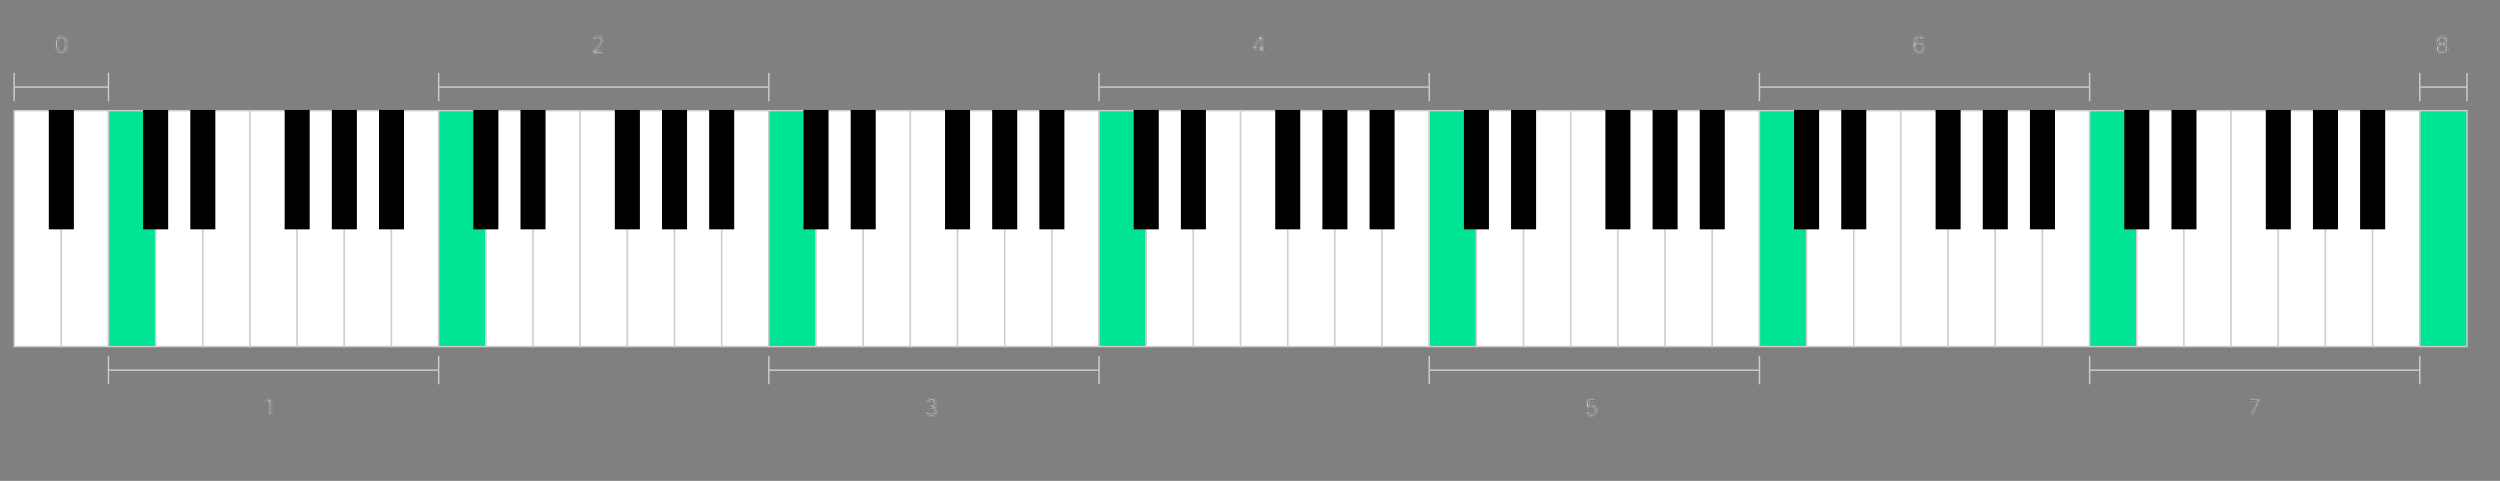 <svg width="1700" height="327" viewBox="0 0 1700 327" fill="none" xmlns="http://www.w3.org/2000/svg">
<rect x="0" y="0" width="1700" height="327" fill="#808080" stroke="none"/>
<path d="M41.698 75.251H9.623V235.666H41.698V75.251Z" fill="white" stroke="#CDCDCD" stroke-width="0.981"/>
<path d="M73.773 75.251H41.698V235.666H73.773V75.251Z" fill="white" stroke="#CDCDCD" stroke-width="0.981"/>
<path d="M49.717 75.251H33.679V155.459H49.717V75.251Z" fill="black" stroke="black" stroke-width="0.981"/>
<path d="M105.849 75.251H73.774V235.666H105.849V75.251Z" fill="#00E494" stroke="#CDCDCD" stroke-width="0.981"/>
<path d="M137.925 75.251H105.849V235.666H137.925V75.251Z" fill="white" stroke="#CDCDCD" stroke-width="0.981"/>
<path d="M170 75.251H137.925V235.666H170V75.251Z" fill="white" stroke="#CDCDCD" stroke-width="0.981"/>
<path d="M202.075 75.251H170V235.666H202.075V75.251Z" fill="white" stroke="#CDCDCD" stroke-width="0.981"/>
<path d="M234.151 75.251H202.075V235.666H234.151V75.251Z" fill="white" stroke="#CDCDCD" stroke-width="0.981"/>
<path d="M266.226 75.251H234.151V235.666H266.226V75.251Z" fill="white" stroke="#CDCDCD" stroke-width="0.981"/>
<path d="M298.302 75.251H266.226V235.666H298.302V75.251Z" fill="white" stroke="#CDCDCD" stroke-width="0.981"/>
<path d="M113.868 75.251H97.83V155.459H113.868V75.251Z" fill="black" stroke="black" stroke-width="0.981"/>
<path d="M145.943 75.251H129.906V155.459H145.943V75.251Z" fill="black" stroke="black" stroke-width="0.981"/>
<path d="M210.094 75.251H194.057V155.459H210.094V75.251Z" fill="black" stroke="black" stroke-width="0.981"/>
<path d="M242.17 75.251H226.132V155.459H242.17V75.251Z" fill="black" stroke="black" stroke-width="0.981"/>
<path d="M274.245 75.251H258.208V155.459H274.245V75.251Z" fill="black" stroke="black" stroke-width="0.981"/>
<path d="M73.774 251.708H298.302" stroke="#CDCDCD" stroke-width="0.981"/>
<path d="M73.774 261.332V242.083" stroke="#CDCDCD" stroke-width="0.981"/>
<path d="M298.302 261.332V242.083" stroke="#CDCDCD" stroke-width="0.981"/>
<mask id="path-19-inside-1_35_2" fill="white">
<path d="M184.478 271.113V282.749H183.069V272.59H183.001L180.16 274.476V273.045L183.069 271.113H184.478Z"/>
</mask>
<path d="M184.478 271.113V282.749H183.069V272.59H183.001L180.16 274.476V273.045L183.069 271.113H184.478Z" fill="black"/>
<path d="M184.478 271.113H185.459V270.132H184.478V271.113ZM184.478 282.749V283.73H185.459V282.749H184.478ZM183.069 282.749H182.088V283.73H183.069V282.749ZM183.069 272.59H184.05V271.609H183.069V272.59ZM183.001 272.59V271.609H182.705L182.458 271.773L183.001 272.59ZM180.16 274.476H179.179V276.306L180.703 275.294L180.16 274.476ZM180.16 273.045L179.617 272.227L179.179 272.518V273.045H180.16ZM183.069 271.113V270.132H182.773L182.526 270.295L183.069 271.113ZM183.497 271.113V282.749H185.459V271.113H183.497ZM184.478 281.768H183.069V283.73H184.478V281.768ZM184.05 282.749V272.59H182.088V282.749H184.05ZM183.069 271.609H183.001V273.571H183.069V271.609ZM182.458 271.773L179.617 273.659L180.703 275.294L183.544 273.407L182.458 271.773ZM181.141 274.476V273.045H179.179V274.476H181.141ZM180.703 273.862L183.612 271.93L182.526 270.295L179.617 272.227L180.703 273.862ZM183.069 272.094H184.478V270.132H183.069V272.094Z" fill="#CDCDCD" mask="url(#path-19-inside-1_35_2)"/>
<path d="M330.377 75.251H298.302V235.666H330.377V75.251Z" fill="#00E494" stroke="#CDCDCD" stroke-width="0.981"/>
<path d="M362.453 75.251H330.377V235.666H362.453V75.251Z" fill="white" stroke="#CDCDCD" stroke-width="0.981"/>
<path d="M394.528 75.251H362.453V235.666H394.528V75.251Z" fill="white" stroke="#CDCDCD" stroke-width="0.981"/>
<path d="M426.604 75.251H394.528V235.666H426.604V75.251Z" fill="white" stroke="#CDCDCD" stroke-width="0.981"/>
<path d="M458.679 75.251H426.604V235.666H458.679V75.251Z" fill="white" stroke="#CDCDCD" stroke-width="0.981"/>
<path d="M490.755 75.251H458.679V235.666H490.755V75.251Z" fill="white" stroke="#CDCDCD" stroke-width="0.981"/>
<path d="M522.83 75.251H490.755V235.666H522.83V75.251Z" fill="white" stroke="#CDCDCD" stroke-width="0.981"/>
<path d="M338.396 75.251H322.358V155.459H338.396V75.251Z" fill="black" stroke="black" stroke-width="0.981"/>
<path d="M370.472 75.251H354.434V155.459H370.472V75.251Z" fill="black" stroke="black" stroke-width="0.981"/>
<path d="M434.623 75.251H418.585V155.459H434.623V75.251Z" fill="black" stroke="black" stroke-width="0.981"/>
<path d="M466.698 75.251H450.66V155.459H466.698V75.251Z" fill="black" stroke="black" stroke-width="0.981"/>
<path d="M498.774 75.251H482.736V155.459H498.774V75.251Z" fill="black" stroke="black" stroke-width="0.981"/>
<path d="M298.302 59.209H522.83" stroke="#CDCDCD" stroke-width="0.981"/>
<path d="M298.302 68.834V49.584" stroke="#CDCDCD" stroke-width="0.981"/>
<path d="M522.83 68.834V49.584" stroke="#CDCDCD" stroke-width="0.981"/>
<mask id="path-36-inside-2_35_2" fill="white">
<path d="M402.924 36.054V35.032L406.765 30.827C407.216 30.335 407.587 29.907 407.879 29.543C408.17 29.176 408.386 28.831 408.526 28.509C408.67 28.183 408.742 27.842 408.742 27.486C408.742 27.077 408.644 26.723 408.447 26.424C408.254 26.125 407.988 25.893 407.651 25.731C407.314 25.568 406.935 25.486 406.515 25.486C406.068 25.486 405.678 25.579 405.344 25.765C405.015 25.947 404.759 26.202 404.577 26.532C404.399 26.861 404.31 27.248 404.31 27.691H402.969C402.969 27.009 403.127 26.41 403.441 25.895C403.755 25.38 404.183 24.979 404.725 24.691C405.271 24.403 405.882 24.259 406.56 24.259C407.242 24.259 407.846 24.403 408.373 24.691C408.899 24.979 409.312 25.367 409.612 25.856C409.911 26.344 410.06 26.888 410.06 27.486C410.06 27.914 409.983 28.333 409.827 28.742C409.676 29.147 409.411 29.6 409.032 30.1C408.657 30.596 408.136 31.202 407.469 31.918L404.856 34.714V34.804H410.265V36.054H402.924Z"/>
</mask>
<path d="M402.924 36.054V35.032L406.765 30.827C407.216 30.335 407.587 29.907 407.879 29.543C408.17 29.176 408.386 28.831 408.526 28.509C408.67 28.183 408.742 27.842 408.742 27.486C408.742 27.077 408.644 26.723 408.447 26.424C408.254 26.125 407.988 25.893 407.651 25.731C407.314 25.568 406.935 25.486 406.515 25.486C406.068 25.486 405.678 25.579 405.344 25.765C405.015 25.947 404.759 26.202 404.577 26.532C404.399 26.861 404.31 27.248 404.31 27.691H402.969C402.969 27.009 403.127 26.41 403.441 25.895C403.755 25.38 404.183 24.979 404.725 24.691C405.271 24.403 405.882 24.259 406.56 24.259C407.242 24.259 407.846 24.403 408.373 24.691C408.899 24.979 409.312 25.367 409.612 25.856C409.911 26.344 410.06 26.888 410.06 27.486C410.06 27.914 409.983 28.333 409.827 28.742C409.676 29.147 409.411 29.6 409.032 30.1C408.657 30.596 408.136 31.202 407.469 31.918L404.856 34.714V34.804H410.265V36.054H402.924Z" fill="black"/>
<path d="M402.924 36.054H401.943V37.036H402.924V36.054ZM402.924 35.032L402.2 34.37L401.943 34.651V35.032H402.924ZM406.765 30.827L406.041 30.165L406.041 30.165L406.765 30.827ZM407.879 29.543L408.644 30.157L408.647 30.153L407.879 29.543ZM408.526 28.509L407.629 28.112L407.627 28.117L408.526 28.509ZM408.447 26.424L407.622 26.956L407.627 26.963L408.447 26.424ZM407.651 25.731L408.078 24.847L407.651 25.731ZM405.344 25.765L405.818 26.624L405.822 26.622L405.344 25.765ZM404.577 26.532L403.718 26.058L403.714 26.065L404.577 26.532ZM404.31 27.691V28.672H405.292V27.691H404.31ZM402.969 27.691H401.988V28.672H402.969V27.691ZM403.441 25.895L404.279 26.407L404.279 26.407L403.441 25.895ZM404.725 24.691L404.267 23.823L404.265 23.824L404.725 24.691ZM408.373 24.691L408.844 23.83V23.83L408.373 24.691ZM409.612 25.856L408.775 26.368L409.612 25.856ZM409.827 28.742L408.91 28.394L408.908 28.398L409.827 28.742ZM409.032 30.1L408.25 29.507L408.249 29.508L409.032 30.1ZM407.469 31.918L408.186 32.588L408.188 32.587L407.469 31.918ZM404.856 34.714L404.139 34.044L403.875 34.326V34.714H404.856ZM404.856 34.804H403.875V35.786H404.856V34.804ZM410.265 34.804H411.246V33.823H410.265V34.804ZM410.265 36.054V37.036H411.246V36.054H410.265ZM403.905 36.054V35.032H401.943V36.054H403.905ZM403.648 35.693L407.489 31.489L406.041 30.165L402.2 34.37L403.648 35.693ZM407.489 31.49C407.948 30.988 408.335 30.543 408.644 30.157L407.113 28.929C406.839 29.271 406.483 29.682 406.041 30.165L407.489 31.49ZM408.647 30.153C408.975 29.74 409.243 29.322 409.426 28.901L407.627 28.117C407.53 28.34 407.365 28.612 407.11 28.933L408.647 30.153ZM409.424 28.905C409.623 28.455 409.723 27.979 409.723 27.486H407.761C407.761 27.706 407.718 27.912 407.629 28.113L409.424 28.905ZM409.723 27.486C409.723 26.913 409.583 26.366 409.266 25.884L407.627 26.963C407.704 27.08 407.761 27.241 407.761 27.486H409.723ZM409.271 25.892C408.975 25.433 408.569 25.084 408.078 24.847L407.224 26.614C407.408 26.703 407.532 26.816 407.622 26.956L409.271 25.892ZM408.078 24.847C407.592 24.613 407.065 24.505 406.515 24.505V26.467C406.806 26.467 407.036 26.523 407.224 26.614L408.078 24.847ZM406.515 24.505C405.93 24.505 405.37 24.628 404.867 24.907L405.822 26.622C405.986 26.53 406.206 26.467 406.515 26.467V24.505ZM404.871 24.906C404.379 25.177 403.99 25.566 403.718 26.058L405.436 27.006C405.529 26.838 405.651 26.716 405.818 26.624L404.871 24.906ZM403.714 26.065C403.446 26.562 403.329 27.115 403.329 27.691H405.292C405.292 27.381 405.353 27.16 405.441 26.998L403.714 26.065ZM404.31 26.71H402.969V28.672H404.31V26.71ZM403.951 27.691C403.951 27.165 404.07 26.748 404.279 26.407L402.604 25.384C402.183 26.073 401.988 26.853 401.988 27.691H403.951ZM404.279 26.407C404.5 26.044 404.797 25.764 405.186 25.557L404.265 23.824C403.57 24.193 403.011 24.716 402.604 25.384L404.279 26.407ZM405.183 25.558C405.574 25.352 406.026 25.24 406.56 25.24V23.278C405.739 23.278 404.967 23.453 404.267 23.823L405.183 25.558ZM406.56 25.24C407.1 25.24 407.539 25.353 407.902 25.552L408.844 23.83C408.154 23.453 407.384 23.278 406.56 23.278V25.24ZM407.902 25.552C408.286 25.761 408.569 26.032 408.775 26.368L410.448 25.343C410.055 24.701 409.513 24.196 408.844 23.83L407.902 25.552ZM408.775 26.368C408.975 26.695 409.079 27.06 409.079 27.486H411.042C411.042 26.715 410.846 25.993 410.448 25.343L408.775 26.368ZM409.079 27.486C409.079 27.793 409.024 28.093 408.91 28.394L410.745 29.09C410.941 28.572 411.042 28.036 411.042 27.486H409.079ZM408.908 28.398C408.802 28.684 408.595 29.052 408.25 29.507L409.814 30.692C410.227 30.147 410.55 29.61 410.746 29.085L408.908 28.398ZM408.249 29.508C407.903 29.967 407.407 30.546 406.751 31.249L408.188 32.587C408.866 31.858 409.411 31.225 409.815 30.691L408.249 29.508ZM406.753 31.248L404.139 34.044L405.573 35.384L408.186 32.588L406.753 31.248ZM403.875 34.714V34.804H405.837V34.714H403.875ZM404.856 35.786H410.265V33.823H404.856V35.786ZM409.284 34.804V36.054H411.246V34.804H409.284ZM410.265 35.073H402.924V37.036H410.265V35.073Z" fill="#CDCDCD" mask="url(#path-36-inside-2_35_2)"/>
<path d="M554.906 75.251H522.83V235.666H554.906V75.251Z" fill="#00E494" stroke="#CDCDCD" stroke-width="0.981"/>
<path d="M586.981 75.251H554.906V235.666H586.981V75.251Z" fill="white" stroke="#CDCDCD" stroke-width="0.981"/>
<path d="M619.056 75.251H586.981V235.666H619.056V75.251Z" fill="white" stroke="#CDCDCD" stroke-width="0.981"/>
<path d="M651.132 75.251H619.057V235.666H651.132V75.251Z" fill="white" stroke="#CDCDCD" stroke-width="0.981"/>
<path d="M683.208 75.251H651.132V235.666H683.208V75.251Z" fill="white" stroke="#CDCDCD" stroke-width="0.981"/>
<path d="M715.283 75.251H683.208V235.666H715.283V75.251Z" fill="white" stroke="#CDCDCD" stroke-width="0.981"/>
<path d="M747.358 75.251H715.283V235.666H747.358V75.251Z" fill="white" stroke="#CDCDCD" stroke-width="0.981"/>
<path d="M562.924 75.251H546.887V155.459H562.924V75.251Z" fill="black" stroke="black" stroke-width="0.981"/>
<path d="M595 75.251H578.962V155.459H595V75.251Z" fill="black" stroke="black" stroke-width="0.981"/>
<path d="M659.151 75.251H643.113V155.459H659.151V75.251Z" fill="black" stroke="black" stroke-width="0.981"/>
<path d="M691.226 75.251H675.189V155.459H691.226V75.251Z" fill="black" stroke="black" stroke-width="0.981"/>
<path d="M723.302 75.251H707.264V155.459H723.302V75.251Z" fill="black" stroke="black" stroke-width="0.981"/>
<path d="M522.83 251.708H747.358" stroke="#CDCDCD" stroke-width="0.981"/>
<path d="M522.83 261.332V242.083" stroke="#CDCDCD" stroke-width="0.981"/>
<path d="M747.358 261.332V242.083" stroke="#CDCDCD" stroke-width="0.981"/>
<mask id="path-53-inside-3_35_2" fill="white">
<path d="M633.376 282.908C632.626 282.908 631.957 282.779 631.37 282.522C630.787 282.264 630.323 281.906 629.978 281.448C629.637 280.986 629.452 280.45 629.421 279.84H630.853C630.883 280.215 631.012 280.539 631.24 280.812C631.467 281.081 631.764 281.289 632.132 281.437C632.499 281.584 632.906 281.658 633.353 281.658C633.853 281.658 634.296 281.571 634.683 281.397C635.069 281.223 635.372 280.98 635.592 280.67C635.811 280.359 635.921 279.999 635.921 279.59C635.921 279.162 635.815 278.785 635.603 278.459C635.391 278.13 635.08 277.872 634.671 277.687C634.262 277.501 633.762 277.408 633.171 277.408H632.24V276.158H633.171C633.633 276.158 634.039 276.075 634.387 275.908C634.74 275.742 635.014 275.507 635.211 275.204C635.412 274.901 635.512 274.545 635.512 274.136C635.512 273.742 635.425 273.399 635.251 273.107C635.077 272.815 634.83 272.588 634.512 272.425C634.198 272.262 633.827 272.181 633.399 272.181C632.997 272.181 632.618 272.255 632.262 272.403C631.91 272.546 631.622 272.757 631.399 273.033C631.175 273.306 631.054 273.636 631.035 274.022H629.671C629.694 273.412 629.878 272.878 630.222 272.42C630.567 271.957 631.018 271.598 631.575 271.34C632.135 271.082 632.751 270.954 633.421 270.954C634.141 270.954 634.758 271.1 635.274 271.391C635.789 271.679 636.185 272.06 636.461 272.533C636.738 273.007 636.876 273.518 636.876 274.067C636.876 274.723 636.704 275.281 636.359 275.743C636.018 276.206 635.554 276.526 634.967 276.704V276.795C635.702 276.916 636.275 277.228 636.688 277.732C637.101 278.232 637.308 278.851 637.308 279.59C637.308 280.223 637.135 280.791 636.791 281.295C636.45 281.795 635.984 282.189 635.393 282.476C634.802 282.764 634.13 282.908 633.376 282.908Z"/>
</mask>
<path d="M633.376 282.908C632.626 282.908 631.957 282.779 631.37 282.522C630.787 282.264 630.323 281.906 629.978 281.448C629.637 280.986 629.452 280.45 629.421 279.84H630.853C630.883 280.215 631.012 280.539 631.24 280.812C631.467 281.081 631.764 281.289 632.132 281.437C632.499 281.584 632.906 281.658 633.353 281.658C633.853 281.658 634.296 281.571 634.683 281.397C635.069 281.223 635.372 280.98 635.592 280.67C635.811 280.359 635.921 279.999 635.921 279.59C635.921 279.162 635.815 278.785 635.603 278.459C635.391 278.13 635.08 277.872 634.671 277.687C634.262 277.501 633.762 277.408 633.171 277.408H632.24V276.158H633.171C633.633 276.158 634.039 276.075 634.387 275.908C634.74 275.742 635.014 275.507 635.211 275.204C635.412 274.901 635.512 274.545 635.512 274.136C635.512 273.742 635.425 273.399 635.251 273.107C635.077 272.815 634.83 272.588 634.512 272.425C634.198 272.262 633.827 272.181 633.399 272.181C632.997 272.181 632.618 272.255 632.262 272.403C631.91 272.546 631.622 272.757 631.399 273.033C631.175 273.306 631.054 273.636 631.035 274.022H629.671C629.694 273.412 629.878 272.878 630.222 272.42C630.567 271.957 631.018 271.598 631.575 271.34C632.135 271.082 632.751 270.954 633.421 270.954C634.141 270.954 634.758 271.1 635.274 271.391C635.789 271.679 636.185 272.06 636.461 272.533C636.738 273.007 636.876 273.518 636.876 274.067C636.876 274.723 636.704 275.281 636.359 275.743C636.018 276.206 635.554 276.526 634.967 276.704V276.795C635.702 276.916 636.275 277.228 636.688 277.732C637.101 278.232 637.308 278.851 637.308 279.59C637.308 280.223 637.135 280.791 636.791 281.295C636.45 281.795 635.984 282.189 635.393 282.476C634.802 282.764 634.13 282.908 633.376 282.908Z" fill="black"/>
<path d="M631.37 282.522L630.974 283.419L630.976 283.42L631.37 282.522ZM629.978 281.448L629.189 282.03L629.194 282.038L629.978 281.448ZM629.421 279.84V278.859H628.39L628.441 279.889L629.421 279.84ZM630.853 279.84L631.831 279.761L631.758 278.859H630.853V279.84ZM631.24 280.812L630.486 281.44L630.49 281.445L631.24 280.812ZM632.132 281.437L631.766 282.347H631.766L632.132 281.437ZM635.592 280.67L634.791 280.103L635.592 280.67ZM635.603 278.459L634.778 278.99L634.781 278.995L635.603 278.459ZM634.671 277.687L634.266 278.58H634.266L634.671 277.687ZM632.24 277.408H631.258V278.389H632.24V277.408ZM632.24 276.158V275.177H631.258V276.158H632.24ZM634.387 275.908L633.968 275.021L633.964 275.023L634.387 275.908ZM635.211 275.204L634.393 274.662L634.388 274.669L635.211 275.204ZM635.251 273.107L636.093 272.604L636.093 272.604L635.251 273.107ZM634.512 272.425L634.061 273.296L634.065 273.299L634.512 272.425ZM632.262 272.403L632.633 273.311L632.638 273.309L632.262 272.403ZM631.399 273.033L632.157 273.655L632.162 273.65L631.399 273.033ZM631.035 274.022V275.003H631.969L632.015 274.07L631.035 274.022ZM629.671 274.022L628.691 273.985L628.653 275.003H629.671V274.022ZM630.222 272.42L631.007 273.009L631.009 273.006L630.222 272.42ZM631.575 271.34L631.165 270.449L631.163 270.45L631.575 271.34ZM635.274 271.391L634.79 272.245L634.795 272.248L635.274 271.391ZM636.461 272.533L635.614 273.028L635.614 273.028L636.461 272.533ZM636.359 275.743L635.572 275.157L635.569 275.161L636.359 275.743ZM634.967 276.704L634.682 275.765L633.986 275.976V276.704H634.967ZM634.967 276.795H633.986V277.627L634.807 277.763L634.967 276.795ZM636.688 277.732L635.93 278.354L635.932 278.357L636.688 277.732ZM636.791 281.295L635.981 280.741L635.98 280.742L636.791 281.295ZM635.393 282.476L635.823 283.358H635.823L635.393 282.476ZM633.376 281.927C632.739 281.927 632.208 281.818 631.764 281.623L630.976 283.42C631.707 283.741 632.513 283.889 633.376 283.889V281.927ZM631.766 281.624C631.319 281.427 630.995 281.168 630.762 280.858L629.194 282.038C629.65 282.645 630.255 283.102 630.974 283.419L631.766 281.624ZM630.768 280.866C630.549 280.569 630.423 280.221 630.401 279.791L628.441 279.889C628.481 280.679 628.726 281.403 629.189 282.03L630.768 280.866ZM629.421 280.821H630.853V278.859H629.421V280.821ZM629.875 279.919C629.921 280.483 630.121 281.002 630.486 281.44L631.993 280.184C631.904 280.076 631.846 279.947 631.831 279.761L629.875 279.919ZM630.49 281.445C630.833 281.851 631.268 282.147 631.766 282.347L632.498 280.526C632.26 280.431 632.101 280.311 631.989 280.178L630.49 281.445ZM631.766 282.347C632.263 282.547 632.797 282.639 633.353 282.639V280.677C633.016 280.677 632.735 280.622 632.498 280.526L631.766 282.347ZM633.353 282.639C633.968 282.639 634.552 282.532 635.086 282.291L634.279 280.502C634.04 280.61 633.739 280.677 633.353 280.677V282.639ZM635.086 282.291C635.613 282.054 636.061 281.705 636.393 281.236L634.791 280.103C634.683 280.255 634.525 280.392 634.279 280.502L635.086 282.291ZM636.393 281.236C636.739 280.747 636.902 280.186 636.902 279.59H634.94C634.94 279.812 634.884 279.971 634.791 280.103L636.393 281.236ZM636.902 279.59C636.902 278.992 636.752 278.425 636.425 277.924L634.781 278.995C634.879 279.145 634.94 279.332 634.94 279.59H636.902ZM636.428 277.928C636.1 277.418 635.632 277.045 635.077 276.793L634.266 278.58C634.529 278.699 634.682 278.842 634.778 278.99L636.428 277.928ZM635.077 276.793C634.507 276.535 633.86 276.427 633.171 276.427V278.389C633.664 278.389 634.018 278.467 634.266 278.58L635.077 276.793ZM633.171 276.427H632.24V278.389H633.171V276.427ZM633.221 277.408V276.158H631.258V277.408H633.221ZM632.24 277.139H633.171V275.177H632.24V277.139ZM633.171 277.139C633.752 277.139 634.306 277.034 634.811 276.793L633.964 275.023C633.771 275.115 633.515 275.177 633.171 275.177V277.139ZM634.807 276.795C635.31 276.557 635.73 276.206 636.034 275.738L634.388 274.669C634.298 274.808 634.169 274.926 633.968 275.021L634.807 276.795ZM636.029 275.746C636.349 275.262 636.493 274.712 636.493 274.136H634.531C634.531 274.377 634.474 274.539 634.393 274.662L636.029 275.746ZM636.493 274.136C636.493 273.593 636.372 273.071 636.093 272.604L634.409 273.61C634.478 273.727 634.531 273.89 634.531 274.136H636.493ZM636.093 272.604C635.819 272.146 635.432 271.794 634.959 271.552L634.065 273.299C634.228 273.382 634.334 273.485 634.409 273.61L636.093 272.604ZM634.964 271.554C634.483 271.305 633.951 271.2 633.399 271.2V273.162C633.702 273.162 633.912 273.219 634.061 273.296L634.964 271.554ZM633.399 271.2C632.874 271.2 632.366 271.297 631.886 271.496L632.638 273.309C632.87 273.213 633.121 273.162 633.399 273.162V271.2ZM631.891 271.494C631.397 271.696 630.97 272.002 630.636 272.417L632.162 273.65C632.274 273.511 632.423 273.397 632.633 273.311L631.891 271.494ZM630.64 272.411C630.27 272.863 630.083 273.399 630.055 273.974L632.015 274.07C632.025 273.872 632.08 273.749 632.157 273.655L630.64 272.411ZM631.035 273.041H629.671V275.003H631.035V273.041ZM630.652 274.058C630.668 273.635 630.79 273.297 631.007 273.009L629.438 271.83C628.965 272.459 628.721 273.189 628.691 273.985L630.652 274.058ZM631.009 273.006C631.25 272.683 631.568 272.424 631.987 272.231L631.163 270.45C630.468 270.771 629.885 271.232 629.436 271.833L631.009 273.006ZM631.984 272.232C632.406 272.038 632.88 271.935 633.421 271.935V269.973C632.622 269.973 631.865 270.127 631.165 270.449L631.984 272.232ZM633.421 271.935C634.008 271.935 634.451 272.053 634.79 272.245L635.757 270.537C635.066 270.146 634.274 269.973 633.421 269.973V271.935ZM634.795 272.248C635.169 272.457 635.432 272.717 635.614 273.028L637.308 272.038C636.937 271.402 636.408 270.901 635.752 270.535L634.795 272.248ZM635.614 273.028C635.803 273.351 635.895 273.692 635.895 274.067H637.857C637.857 273.345 637.673 272.662 637.308 272.038L635.614 273.028ZM635.895 274.067C635.895 274.541 635.774 274.887 635.572 275.157L637.145 276.33C637.633 275.676 637.857 274.904 637.857 274.067H635.895ZM635.569 275.161C635.363 275.441 635.082 275.644 634.682 275.765L635.251 277.643C636.026 277.408 636.673 276.97 637.148 276.326L635.569 275.161ZM633.986 276.704V276.795H635.948V276.704H633.986ZM634.807 277.763C635.343 277.851 635.689 278.061 635.93 278.354L637.447 277.11C636.862 276.396 636.061 275.981 635.126 275.827L634.807 277.763ZM635.932 278.357C636.18 278.657 636.327 279.046 636.327 279.59H638.289C638.289 278.657 638.023 277.807 637.445 277.107L635.932 278.357ZM636.327 279.59C636.327 280.033 636.21 280.406 635.981 280.741L637.6 281.849C638.061 281.175 638.289 280.413 638.289 279.59H636.327ZM635.98 280.742C635.743 281.089 635.414 281.375 634.963 281.594L635.823 283.358C636.553 283.002 637.156 282.5 637.601 281.847L635.98 280.742ZM634.963 281.594C634.525 281.808 634.003 281.927 633.376 281.927V283.889C634.257 283.889 635.079 283.72 635.823 283.358L634.963 281.594Z" fill="#CDCDCD" mask="url(#path-53-inside-3_35_2)"/>
<path d="M779.434 75.251H747.358V235.666H779.434V75.251Z" fill="#00E494" stroke="#CDCDCD" stroke-width="0.981"/>
<path d="M811.51 75.251H779.434V235.666H811.51V75.251Z" fill="white" stroke="#CDCDCD" stroke-width="0.981"/>
<path d="M843.585 75.251H811.51V235.666H843.585V75.251Z" fill="white" stroke="#CDCDCD" stroke-width="0.981"/>
<path d="M875.66 75.251H843.585V235.666H875.66V75.251Z" fill="white" stroke="#CDCDCD" stroke-width="0.981"/>
<path d="M907.736 75.251H875.66V235.666H907.736V75.251Z" fill="white" stroke="#CDCDCD" stroke-width="0.981"/>
<path d="M939.811 75.251H907.736V235.666H939.811V75.251Z" fill="white" stroke="#CDCDCD" stroke-width="0.981"/>
<path d="M971.887 75.251H939.811V235.666H971.887V75.251Z" fill="white" stroke="#CDCDCD" stroke-width="0.981"/>
<path d="M787.453 75.251H771.415V155.459H787.453V75.251Z" fill="black" stroke="black" stroke-width="0.981"/>
<path d="M819.528 75.251H803.491V155.459H819.528V75.251Z" fill="black" stroke="black" stroke-width="0.981"/>
<path d="M883.679 75.251H867.642V155.459H883.679V75.251Z" fill="black" stroke="black" stroke-width="0.981"/>
<path d="M915.755 75.251H899.717V155.459H915.755V75.251Z" fill="black" stroke="black" stroke-width="0.981"/>
<path d="M947.83 75.251H931.792V155.459H947.83V75.251Z" fill="black" stroke="black" stroke-width="0.981"/>
<path d="M747.358 59.209H971.887" stroke="#CDCDCD" stroke-width="0.981"/>
<path d="M747.358 68.834V49.584" stroke="#CDCDCD" stroke-width="0.981"/>
<path d="M971.887 68.834V49.584" stroke="#CDCDCD" stroke-width="0.981"/>
<mask id="path-70-inside-4_35_2" fill="white">
<path d="M851.708 33.668V32.509L856.822 24.418H857.662V26.213H857.094L853.231 32.327V32.418H860.117V33.668H851.708ZM857.185 36.054V33.316V32.776V24.418H858.526V36.054H857.185Z"/>
</mask>
<path d="M851.708 33.668V32.509L856.822 24.418H857.662V26.213H857.094L853.231 32.327V32.418H860.117V33.668H851.708ZM857.185 36.054V33.316V32.776V24.418H858.526V36.054H857.185Z" fill="black"/>
<path d="M851.708 33.668H850.727V34.649H851.708V33.668ZM851.708 32.509L850.879 31.985L850.727 32.225V32.509H851.708ZM856.822 24.418V23.437H856.281L855.992 23.894L856.822 24.418ZM857.662 24.418H858.644V23.437H857.662V24.418ZM857.662 26.213V27.195H858.644V26.213H857.662ZM857.094 26.213V25.232H856.554L856.265 25.689L857.094 26.213ZM853.231 32.327L852.401 31.803L852.25 32.043V32.327H853.231ZM853.231 32.418H852.25V33.399H853.231V32.418ZM860.117 32.418H861.098V31.437H860.117V32.418ZM860.117 33.668V34.649H861.098V33.668H860.117ZM857.185 36.054H856.204V37.036H857.185V36.054ZM857.185 24.418V23.437H856.204V24.418H857.185ZM858.526 24.418H859.507V23.437H858.526V24.418ZM858.526 36.054V37.036H859.507V36.054H858.526ZM852.689 33.668V32.509H850.727V33.668H852.689ZM852.537 33.033L857.651 24.942L855.992 23.894L850.879 31.985L852.537 33.033ZM856.822 25.399H857.662V23.437H856.822V25.399ZM856.681 24.418V26.213H858.644V24.418H856.681ZM857.662 25.232H857.094V27.195H857.662V25.232ZM856.265 25.689L852.401 31.803L854.06 32.851L857.924 26.738L856.265 25.689ZM852.25 32.327V32.418H854.212V32.327H852.25ZM853.231 33.399H860.117V31.437H853.231V33.399ZM859.136 32.418V33.668H861.098V32.418H859.136ZM860.117 32.687H851.708V34.649H860.117V32.687ZM858.166 36.054V33.316H856.204V36.054H858.166ZM858.166 33.316V32.776H856.204V33.316H858.166ZM858.166 32.776V24.418H856.204V32.776H858.166ZM857.185 25.399H858.526V23.437H857.185V25.399ZM857.545 24.418V36.054H859.507V24.418H857.545ZM858.526 35.073H857.185V37.036H858.526V35.073Z" fill="#CDCDCD" mask="url(#path-70-inside-4_35_2)"/>
<path d="M1003.96 75.251H971.887V235.666H1003.96V75.251Z" fill="#00E494" stroke="#CDCDCD" stroke-width="0.981"/>
<path d="M1036.04 75.251H1003.96V235.666H1036.04V75.251Z" fill="white" stroke="#CDCDCD" stroke-width="0.981"/>
<path d="M1068.11 75.251H1036.04V235.666H1068.11V75.251Z" fill="white" stroke="#CDCDCD" stroke-width="0.981"/>
<path d="M1100.19 75.251H1068.11V235.666H1100.19V75.251Z" fill="white" stroke="#CDCDCD" stroke-width="0.981"/>
<path d="M1132.26 75.251H1100.19V235.666H1132.26V75.251Z" fill="white" stroke="#CDCDCD" stroke-width="0.981"/>
<path d="M1164.34 75.251H1132.26V235.666H1164.34V75.251Z" fill="white" stroke="#CDCDCD" stroke-width="0.981"/>
<path d="M1196.42 75.251H1164.34V235.666H1196.42V75.251Z" fill="white" stroke="#CDCDCD" stroke-width="0.981"/>
<path d="M1011.98 75.251H995.943V155.459H1011.98V75.251Z" fill="black" stroke="black" stroke-width="0.981"/>
<path d="M1044.06 75.251H1028.02V155.459H1044.06V75.251Z" fill="black" stroke="black" stroke-width="0.981"/>
<path d="M1108.21 75.251H1092.17V155.459H1108.21V75.251Z" fill="black" stroke="black" stroke-width="0.981"/>
<path d="M1140.28 75.251H1124.25V155.459H1140.28V75.251Z" fill="black" stroke="black" stroke-width="0.981"/>
<path d="M1172.36 75.251H1156.32V155.459H1172.36V75.251Z" fill="black" stroke="black" stroke-width="0.981"/>
<path d="M971.887 251.708H1196.42" stroke="#CDCDCD" stroke-width="0.981"/>
<path d="M971.887 261.332V242.083" stroke="#CDCDCD" stroke-width="0.981"/>
<path d="M1196.42 261.332V242.083" stroke="#CDCDCD" stroke-width="0.981"/>
<mask id="path-87-inside-5_35_2" fill="white">
<path d="M1082.14 282.908C1081.47 282.908 1080.87 282.776 1080.34 282.511C1079.8 282.245 1079.37 281.882 1079.05 281.42C1078.73 280.957 1078.55 280.431 1078.52 279.84H1079.89C1079.94 280.367 1080.18 280.802 1080.6 281.147C1081.03 281.488 1081.54 281.658 1082.14 281.658C1082.61 281.658 1083.04 281.546 1083.41 281.323C1083.78 281.1 1084.08 280.793 1084.29 280.403C1084.51 280.009 1084.61 279.564 1084.61 279.067C1084.61 278.56 1084.5 278.107 1084.28 277.709C1084.06 277.308 1083.76 276.992 1083.37 276.761C1082.98 276.529 1082.54 276.412 1082.05 276.408C1081.69 276.404 1081.32 276.459 1080.95 276.573C1080.57 276.683 1080.27 276.825 1080.02 276.999L1078.7 276.84L1079.41 271.113H1085.45V272.363H1080.59L1080.18 275.795H1080.25C1080.49 275.605 1080.79 275.448 1081.15 275.323C1081.51 275.198 1081.88 275.136 1082.27 275.136C1082.99 275.136 1083.62 275.306 1084.18 275.647C1084.74 275.984 1085.18 276.446 1085.49 277.033C1085.82 277.62 1085.98 278.291 1085.98 279.045C1085.98 279.787 1085.81 280.45 1085.48 281.033C1085.15 281.613 1084.69 282.071 1084.11 282.408C1083.53 282.742 1082.88 282.908 1082.14 282.908Z"/>
</mask>
<path d="M1082.14 282.908C1081.47 282.908 1080.87 282.776 1080.34 282.511C1079.8 282.245 1079.37 281.882 1079.05 281.42C1078.73 280.957 1078.55 280.431 1078.52 279.84H1079.89C1079.94 280.367 1080.18 280.802 1080.6 281.147C1081.03 281.488 1081.54 281.658 1082.14 281.658C1082.61 281.658 1083.04 281.546 1083.41 281.323C1083.78 281.1 1084.08 280.793 1084.29 280.403C1084.51 280.009 1084.61 279.564 1084.61 279.067C1084.61 278.56 1084.5 278.107 1084.28 277.709C1084.06 277.308 1083.76 276.992 1083.37 276.761C1082.98 276.529 1082.54 276.412 1082.05 276.408C1081.69 276.404 1081.32 276.459 1080.95 276.573C1080.57 276.683 1080.27 276.825 1080.02 276.999L1078.7 276.84L1079.41 271.113H1085.45V272.363H1080.59L1080.18 275.795H1080.25C1080.49 275.605 1080.79 275.448 1081.15 275.323C1081.51 275.198 1081.88 275.136 1082.27 275.136C1082.99 275.136 1083.62 275.306 1084.18 275.647C1084.74 275.984 1085.18 276.446 1085.49 277.033C1085.82 277.62 1085.98 278.291 1085.98 279.045C1085.98 279.787 1085.81 280.45 1085.48 281.033C1085.15 281.613 1084.69 282.071 1084.11 282.408C1083.53 282.742 1082.88 282.908 1082.14 282.908Z" fill="black"/>
<path d="M1080.34 282.511L1079.9 283.389L1080.34 282.511ZM1079.05 281.42L1079.86 280.859H1079.86L1079.05 281.42ZM1078.52 279.84V278.859H1077.49L1077.54 279.89L1078.52 279.84ZM1079.89 279.84L1080.86 279.742L1080.77 278.859H1079.89V279.84ZM1080.6 281.147L1079.98 281.908L1079.99 281.914L1080.6 281.147ZM1083.41 281.323L1082.91 280.48L1082.9 280.482L1083.41 281.323ZM1084.29 280.403L1083.43 279.931L1083.43 279.934L1084.29 280.403ZM1084.28 277.709L1083.42 278.18L1083.42 278.19L1084.28 277.709ZM1082.05 276.408L1082.04 277.389L1082.04 277.389L1082.05 276.408ZM1080.95 276.573L1081.23 277.515L1081.23 277.512L1080.95 276.573ZM1080.02 276.999L1079.91 277.973L1080.29 278.019L1080.6 277.796L1080.02 276.999ZM1078.7 276.84L1077.73 276.72L1077.61 277.696L1078.59 277.814L1078.7 276.84ZM1079.41 271.113V270.132H1078.54L1078.44 270.993L1079.41 271.113ZM1085.45 271.113H1086.44V270.132H1085.45V271.113ZM1085.45 272.363V273.344H1086.44V272.363H1085.45ZM1080.59 272.363V271.382H1079.72L1079.62 272.247L1080.59 272.363ZM1080.18 275.795L1079.21 275.678L1079.08 276.776H1080.18V275.795ZM1080.25 275.795V276.776H1080.59L1080.86 276.563L1080.25 275.795ZM1084.18 275.647L1083.66 276.484L1083.67 276.488L1084.18 275.647ZM1085.49 277.033L1084.63 277.501L1084.63 277.505L1085.49 277.033ZM1085.48 281.033L1084.63 280.546L1084.62 280.548L1085.48 281.033ZM1084.11 282.408L1084.6 283.259L1084.61 283.256L1084.11 282.408ZM1082.14 281.927C1081.6 281.927 1081.16 281.822 1080.77 281.632L1079.9 283.389C1080.58 283.729 1081.34 283.889 1082.14 283.889V281.927ZM1080.77 281.632C1080.38 281.435 1080.08 281.178 1079.86 280.859L1078.25 281.98C1078.67 282.586 1079.23 283.055 1079.9 283.389L1080.77 281.632ZM1079.86 280.859C1079.64 280.555 1079.52 280.207 1079.5 279.79L1077.54 279.89C1077.58 280.655 1077.81 281.36 1078.25 281.98L1079.86 280.859ZM1078.52 280.821H1079.89V278.859H1078.52V280.821ZM1078.91 279.938C1078.99 280.734 1079.36 281.405 1079.98 281.908L1081.22 280.385C1080.99 280.199 1080.89 279.999 1080.86 279.742L1078.91 279.938ZM1079.99 281.914C1080.61 282.406 1081.34 282.639 1082.14 282.639V280.677C1081.74 280.677 1081.45 280.57 1081.21 280.379L1079.99 281.914ZM1082.14 282.639C1082.77 282.639 1083.38 282.488 1083.92 282.164L1082.9 280.482C1082.7 280.605 1082.45 280.677 1082.14 280.677V282.639ZM1083.91 282.166C1084.44 281.851 1084.86 281.413 1085.15 280.871L1083.43 279.934C1083.3 280.172 1083.13 280.349 1082.91 280.48L1083.91 282.166ZM1085.15 280.874C1085.45 280.321 1085.6 279.711 1085.6 279.067H1083.63C1083.63 279.416 1083.56 279.696 1083.43 279.931L1085.15 280.874ZM1085.6 279.067C1085.6 278.411 1085.45 277.789 1085.13 277.229L1083.42 278.19C1083.56 278.425 1083.63 278.709 1083.63 279.067H1085.6ZM1085.14 277.238C1084.84 276.686 1084.41 276.241 1083.87 275.918L1082.87 277.603C1083.1 277.742 1083.28 277.929 1083.42 278.18L1085.14 277.238ZM1083.87 275.918C1083.32 275.589 1082.71 275.432 1082.05 275.427L1082.04 277.389C1082.38 277.392 1082.64 277.47 1082.87 277.603L1083.87 275.918ZM1082.06 275.427C1081.59 275.422 1081.13 275.494 1080.66 275.634L1081.23 277.512C1081.52 277.424 1081.79 277.387 1082.04 277.389L1082.06 275.427ZM1080.67 275.631C1080.22 275.763 1079.81 275.947 1079.45 276.202L1080.6 277.796C1080.73 277.703 1080.93 277.602 1081.23 277.515L1080.67 275.631ZM1080.14 276.025L1078.82 275.866L1078.59 277.814L1079.91 277.973L1080.14 276.025ZM1079.68 276.96L1080.38 271.233L1078.44 270.993L1077.73 276.72L1079.68 276.96ZM1079.41 272.094H1085.45V270.132H1079.41V272.094ZM1084.47 271.113V272.363H1086.44V271.113H1084.47ZM1085.45 271.382H1080.59V273.344H1085.45V271.382ZM1079.62 272.247L1079.21 275.678L1081.16 275.911L1081.57 272.479L1079.62 272.247ZM1080.18 276.776H1080.25V274.813H1080.18V276.776ZM1080.86 276.563C1080.99 276.457 1081.19 276.347 1081.47 276.25L1080.83 274.396C1080.39 274.549 1079.98 274.753 1079.64 275.026L1080.86 276.563ZM1081.47 276.25C1081.72 276.162 1081.99 276.117 1082.27 276.117V274.154C1081.78 274.154 1081.29 274.234 1080.83 274.396L1081.47 276.25ZM1082.27 276.117C1082.82 276.117 1083.28 276.246 1083.66 276.484L1084.69 274.81C1083.96 274.366 1083.15 274.154 1082.27 274.154V276.117ZM1083.67 276.488C1084.08 276.733 1084.4 277.064 1084.63 277.501L1086.36 276.566C1085.96 275.828 1085.4 275.235 1084.68 274.806L1083.67 276.488ZM1084.63 277.505C1084.87 277.93 1085 278.435 1085 279.045H1086.96C1086.96 278.147 1086.77 277.311 1086.36 276.561L1084.63 277.505ZM1085 279.045C1085 279.635 1084.87 280.127 1084.63 280.546L1086.33 281.52C1086.76 280.773 1086.96 279.939 1086.96 279.045H1085ZM1084.62 280.548C1084.38 280.976 1084.05 281.31 1083.62 281.56L1084.61 283.256C1085.34 282.833 1085.91 282.249 1086.33 281.518L1084.62 280.548ZM1083.62 281.558C1083.21 281.797 1082.72 281.927 1082.14 281.927V283.889C1083.03 283.889 1083.86 283.686 1084.6 283.259L1083.62 281.558Z" fill="#CDCDCD" mask="url(#path-87-inside-5_35_2)"/>
<path d="M1228.49 75.251H1196.42V235.666H1228.49V75.251Z" fill="#00E494" stroke="#CDCDCD" stroke-width="0.981"/>
<path d="M1260.57 75.251H1228.49V235.666H1260.57V75.251Z" fill="white" stroke="#CDCDCD" stroke-width="0.981"/>
<path d="M1292.64 75.251H1260.57V235.666H1292.64V75.251Z" fill="white" stroke="#CDCDCD" stroke-width="0.981"/>
<path d="M1324.72 75.251H1292.64V235.666H1324.72V75.251Z" fill="white" stroke="#CDCDCD" stroke-width="0.981"/>
<path d="M1356.79 75.251H1324.72V235.666H1356.79V75.251Z" fill="white" stroke="#CDCDCD" stroke-width="0.981"/>
<path d="M1388.87 75.251H1356.79V235.666H1388.87V75.251Z" fill="white" stroke="#CDCDCD" stroke-width="0.981"/>
<path d="M1420.94 75.251H1388.87V235.666H1420.94V75.251Z" fill="white" stroke="#CDCDCD" stroke-width="0.981"/>
<path d="M1236.51 75.251H1220.47V155.459H1236.51V75.251Z" fill="black" stroke="black" stroke-width="0.981"/>
<path d="M1268.58 75.251H1252.55V155.459H1268.58V75.251Z" fill="black" stroke="black" stroke-width="0.981"/>
<path d="M1332.74 75.251H1316.7V155.459H1332.74V75.251Z" fill="black" stroke="black" stroke-width="0.981"/>
<path d="M1364.81 75.251H1348.77V155.459H1364.81V75.251Z" fill="black" stroke="black" stroke-width="0.981"/>
<path d="M1396.89 75.251H1380.85V155.459H1396.89V75.251Z" fill="black" stroke="black" stroke-width="0.981"/>
<path d="M1196.42 59.209H1420.94" stroke="#CDCDCD" stroke-width="0.981"/>
<path d="M1196.42 68.834V49.584" stroke="#CDCDCD" stroke-width="0.981"/>
<path d="M1420.94 68.834V49.584" stroke="#CDCDCD" stroke-width="0.981"/>
<mask id="path-104-inside-6_35_2" fill="white">
<path d="M1304.9 36.214C1304.42 36.206 1303.95 36.115 1303.47 35.941C1302.99 35.767 1302.56 35.473 1302.16 35.06C1301.77 34.644 1301.45 34.081 1301.21 33.373C1300.97 32.66 1300.86 31.767 1300.86 30.691C1300.86 29.66 1300.95 28.748 1301.15 27.952C1301.34 27.153 1301.62 26.481 1301.99 25.935C1302.35 25.386 1302.8 24.969 1303.32 24.685C1303.84 24.401 1304.43 24.259 1305.08 24.259C1305.73 24.259 1306.31 24.39 1306.82 24.651C1307.33 24.909 1307.75 25.268 1308.07 25.731C1308.39 26.193 1308.6 26.725 1308.7 27.327H1307.31C1307.18 26.804 1306.93 26.371 1306.56 26.026C1306.19 25.681 1305.7 25.509 1305.08 25.509C1304.18 25.509 1303.47 25.901 1302.95 26.685C1302.44 27.469 1302.18 28.57 1302.17 29.986H1302.26C1302.48 29.664 1302.73 29.39 1303.02 29.162C1303.32 28.931 1303.64 28.753 1304 28.628C1304.35 28.503 1304.73 28.441 1305.13 28.441C1305.79 28.441 1306.4 28.608 1306.96 28.941C1307.51 29.27 1307.95 29.727 1308.29 30.31C1308.62 30.89 1308.79 31.554 1308.79 32.304C1308.79 33.024 1308.63 33.683 1308.3 34.282C1307.98 34.876 1307.53 35.35 1306.95 35.702C1306.37 36.051 1305.68 36.221 1304.9 36.214ZM1304.9 34.964C1305.38 34.964 1305.81 34.844 1306.18 34.606C1306.57 34.367 1306.87 34.047 1307.09 33.645C1307.31 33.244 1307.42 32.797 1307.42 32.304C1307.42 31.823 1307.32 31.386 1307.1 30.992C1306.89 30.594 1306.59 30.278 1306.22 30.043C1305.85 29.808 1305.42 29.691 1304.95 29.691C1304.59 29.691 1304.25 29.763 1303.94 29.907C1303.63 30.047 1303.36 30.24 1303.12 30.486C1302.89 30.733 1302.71 31.015 1302.58 31.333C1302.44 31.647 1302.38 31.979 1302.38 32.327C1302.38 32.789 1302.49 33.221 1302.7 33.623C1302.92 34.024 1303.22 34.348 1303.6 34.594C1303.98 34.84 1304.42 34.964 1304.9 34.964Z"/>
</mask>
<path d="M1304.9 36.214C1304.42 36.206 1303.95 36.115 1303.47 35.941C1302.99 35.767 1302.56 35.473 1302.16 35.06C1301.77 34.644 1301.45 34.081 1301.21 33.373C1300.97 32.66 1300.86 31.767 1300.86 30.691C1300.86 29.66 1300.95 28.748 1301.15 27.952C1301.34 27.153 1301.62 26.481 1301.99 25.935C1302.35 25.386 1302.8 24.969 1303.32 24.685C1303.84 24.401 1304.43 24.259 1305.08 24.259C1305.73 24.259 1306.31 24.39 1306.82 24.651C1307.33 24.909 1307.75 25.268 1308.07 25.731C1308.39 26.193 1308.6 26.725 1308.7 27.327H1307.31C1307.18 26.804 1306.93 26.371 1306.56 26.026C1306.19 25.681 1305.7 25.509 1305.08 25.509C1304.18 25.509 1303.47 25.901 1302.95 26.685C1302.44 27.469 1302.18 28.57 1302.17 29.986H1302.26C1302.48 29.664 1302.73 29.39 1303.02 29.162C1303.32 28.931 1303.64 28.753 1304 28.628C1304.35 28.503 1304.73 28.441 1305.13 28.441C1305.79 28.441 1306.4 28.608 1306.96 28.941C1307.51 29.27 1307.95 29.727 1308.29 30.31C1308.62 30.89 1308.79 31.554 1308.79 32.304C1308.79 33.024 1308.63 33.683 1308.3 34.282C1307.98 34.876 1307.53 35.35 1306.95 35.702C1306.37 36.051 1305.68 36.221 1304.9 36.214ZM1304.9 34.964C1305.38 34.964 1305.81 34.844 1306.18 34.606C1306.57 34.367 1306.87 34.047 1307.09 33.645C1307.31 33.244 1307.42 32.797 1307.42 32.304C1307.42 31.823 1307.32 31.386 1307.1 30.992C1306.89 30.594 1306.59 30.278 1306.22 30.043C1305.85 29.808 1305.42 29.691 1304.95 29.691C1304.59 29.691 1304.25 29.763 1303.94 29.907C1303.63 30.047 1303.36 30.24 1303.12 30.486C1302.89 30.733 1302.71 31.015 1302.58 31.333C1302.44 31.647 1302.38 31.979 1302.38 32.327C1302.38 32.789 1302.49 33.221 1302.7 33.623C1302.92 34.024 1303.22 34.348 1303.6 34.594C1303.98 34.84 1304.42 34.964 1304.9 34.964Z" fill="black"/>
<path d="M1304.9 36.214L1304.89 37.195L1304.89 37.195L1304.9 36.214ZM1303.47 35.941L1303.13 36.862L1303.47 35.941ZM1302.16 35.06L1301.45 35.734L1301.45 35.737L1302.16 35.06ZM1301.21 33.373L1300.28 33.684L1300.28 33.686L1301.21 33.373ZM1301.15 27.952L1302.1 28.184L1302.1 28.183L1301.15 27.952ZM1301.99 25.935L1302.8 26.483L1302.8 26.481L1301.99 25.935ZM1303.32 24.685L1302.85 23.823L1302.84 23.825L1303.32 24.685ZM1306.82 24.651L1306.37 25.523L1306.38 25.527L1306.82 24.651ZM1308.07 25.731L1308.88 25.17V25.17L1308.07 25.731ZM1308.7 27.327V28.308H1309.84L1309.67 27.175L1308.7 27.327ZM1307.31 27.327L1306.36 27.562L1306.54 28.308H1307.31V27.327ZM1306.56 26.026L1305.89 26.745L1305.89 26.745L1306.56 26.026ZM1302.95 26.685L1302.13 26.144L1302.13 26.146L1302.95 26.685ZM1302.17 29.986L1301.19 29.984L1301.19 30.967H1302.17V29.986ZM1302.26 29.986V30.967H1302.79L1303.08 30.526L1302.26 29.986ZM1303.02 29.162L1303.62 29.936L1303.62 29.935L1303.02 29.162ZM1304 28.628L1303.67 27.703L1304 28.628ZM1306.96 28.941L1306.45 29.781L1306.46 29.784L1306.96 28.941ZM1308.29 30.31L1307.44 30.797L1307.44 30.799L1308.29 30.31ZM1308.3 34.282L1309.17 34.749L1309.17 34.746L1308.3 34.282ZM1306.95 35.702L1307.45 36.543L1307.45 36.542L1306.95 35.702ZM1306.18 34.606L1305.67 33.773L1305.66 33.776L1306.18 34.606ZM1307.09 33.645L1306.23 33.168L1306.23 33.174L1307.09 33.645ZM1307.1 30.992L1306.23 31.454L1306.24 31.463L1307.1 30.992ZM1306.22 30.043L1305.69 30.872L1305.7 30.875L1306.22 30.043ZM1303.94 29.907L1304.34 30.801L1304.35 30.797L1303.94 29.907ZM1303.12 30.486L1302.41 29.809L1302.41 29.815L1303.12 30.486ZM1302.58 31.333L1303.48 31.714L1303.48 31.71L1302.58 31.333ZM1302.7 33.623L1301.84 34.087L1301.84 34.094L1302.7 33.623ZM1303.6 34.594L1303.06 35.417L1303.07 35.419L1303.6 34.594ZM1304.92 35.233C1304.56 35.227 1304.19 35.158 1303.81 35.019L1303.13 36.862C1303.71 37.072 1304.29 37.185 1304.89 37.194L1304.92 35.233ZM1303.81 35.019C1303.49 34.903 1303.17 34.7 1302.87 34.383L1301.45 35.737C1301.94 36.246 1302.5 36.63 1303.13 36.862L1303.81 35.019ZM1302.88 34.386C1302.6 34.099 1302.35 33.672 1302.14 33.059L1300.28 33.686C1300.55 34.49 1300.93 35.188 1301.45 35.734L1302.88 34.386ZM1302.14 33.061C1301.95 32.482 1301.84 31.702 1301.84 30.691H1299.87C1299.87 31.831 1300 32.839 1300.28 33.684L1302.14 33.061ZM1301.84 30.691C1301.84 29.719 1301.93 28.887 1302.1 28.184L1300.19 27.721C1299.98 28.608 1299.87 29.602 1299.87 30.691H1301.84ZM1302.1 28.183C1302.27 27.47 1302.51 26.911 1302.8 26.483L1301.17 25.387C1300.73 26.05 1300.41 26.836 1300.19 27.722L1302.1 28.183ZM1302.8 26.481C1303.09 26.047 1303.42 25.745 1303.79 25.546L1302.84 23.825C1302.17 24.193 1301.62 24.725 1301.17 25.39L1302.8 26.481ZM1303.78 25.547C1304.15 25.349 1304.57 25.24 1305.08 25.24V23.278C1304.28 23.278 1303.53 23.453 1302.85 23.823L1303.78 25.547ZM1305.08 25.24C1305.6 25.24 1306.02 25.343 1306.37 25.523L1307.27 23.779C1306.61 23.436 1305.87 23.278 1305.08 23.278V25.24ZM1306.38 25.527C1306.75 25.713 1307.04 25.965 1307.27 26.291L1308.88 25.17C1308.46 24.572 1307.92 24.104 1307.26 23.775L1306.38 25.527ZM1307.27 26.291C1307.5 26.622 1307.65 27.012 1307.73 27.48L1309.67 27.175C1309.55 26.438 1309.29 25.764 1308.88 25.17L1307.27 26.291ZM1308.7 26.346H1307.31V28.308H1308.7V26.346ZM1308.26 27.093C1308.09 26.396 1307.75 25.79 1307.23 25.307L1305.89 26.745C1306.11 26.951 1306.27 27.213 1306.36 27.562L1308.26 27.093ZM1307.23 25.307C1306.64 24.76 1305.89 24.528 1305.08 24.528V26.49C1305.5 26.49 1305.74 26.603 1305.89 26.745L1307.23 25.307ZM1305.08 24.528C1303.84 24.528 1302.82 25.099 1302.13 26.144L1303.77 27.227C1304.12 26.703 1304.53 26.49 1305.08 26.49V24.528ZM1302.13 26.146C1301.47 27.152 1301.2 28.467 1301.19 29.984L1303.15 29.989C1303.16 28.672 1303.4 27.787 1303.77 27.224L1302.13 26.146ZM1302.17 30.967H1302.26V29.005H1302.17V30.967ZM1303.08 30.526C1303.24 30.29 1303.42 30.095 1303.62 29.936L1302.42 28.389C1302.04 28.684 1301.71 29.039 1301.45 29.447L1303.08 30.526ZM1303.62 29.935C1303.84 29.77 1304.07 29.644 1304.32 29.554L1303.67 27.703C1303.22 27.863 1302.8 28.092 1302.42 28.39L1303.62 29.935ZM1304.32 29.554C1304.57 29.468 1304.83 29.422 1305.13 29.422V27.46C1304.63 27.46 1304.14 27.539 1303.67 27.703L1304.32 29.554ZM1305.13 29.422C1305.62 29.422 1306.06 29.543 1306.45 29.781L1307.46 28.101C1306.75 27.672 1305.97 27.46 1305.13 27.46V29.422ZM1306.46 29.784C1306.86 30.023 1307.18 30.354 1307.44 30.797L1309.14 29.823C1308.73 29.1 1308.16 28.518 1307.46 28.098L1306.46 29.784ZM1307.44 30.799C1307.67 31.212 1307.81 31.705 1307.81 32.304H1309.77C1309.77 31.404 1309.57 30.567 1309.14 29.821L1307.44 30.799ZM1307.81 32.304C1307.81 32.872 1307.68 33.37 1307.44 33.817L1309.17 34.746C1309.57 33.997 1309.77 33.176 1309.77 32.304H1307.81ZM1307.44 33.815C1307.2 34.254 1306.87 34.6 1306.44 34.862L1307.45 36.542C1308.19 36.1 1308.76 35.498 1309.17 34.749L1307.44 33.815ZM1306.44 34.861C1306.04 35.102 1305.54 35.239 1304.91 35.232L1304.89 37.195C1305.83 37.204 1306.69 36.999 1307.45 36.543L1306.44 34.861ZM1304.9 35.945C1305.55 35.945 1306.16 35.78 1306.71 35.436L1305.66 33.776C1305.45 33.909 1305.21 33.982 1304.9 33.982V35.945ZM1306.7 35.438C1307.23 35.109 1307.65 34.663 1307.95 34.116L1306.23 33.174C1306.09 33.43 1305.9 33.625 1305.67 33.773L1306.7 35.438ZM1307.95 34.123C1308.26 33.565 1308.4 32.952 1308.4 32.304H1306.44C1306.44 32.642 1306.37 32.923 1306.23 33.168L1307.95 34.123ZM1308.4 32.304C1308.4 31.671 1308.26 31.069 1307.96 30.52L1306.24 31.463C1306.37 31.703 1306.44 31.976 1306.44 32.304H1308.4ZM1307.97 30.53C1307.67 29.984 1307.26 29.539 1306.74 29.212L1305.7 30.875C1305.92 31.017 1306.1 31.204 1306.23 31.454L1307.97 30.53ZM1306.74 29.214C1306.2 28.871 1305.59 28.71 1304.95 28.71V30.672C1305.25 30.672 1305.49 30.745 1305.69 30.872L1306.74 29.214ZM1304.95 28.71C1304.45 28.71 1303.97 28.81 1303.53 29.017L1304.35 30.797C1304.53 30.716 1304.72 30.672 1304.95 30.672V28.71ZM1303.54 29.012C1303.11 29.204 1302.73 29.471 1302.41 29.809L1303.83 31.163C1303.98 31.009 1304.15 30.889 1304.34 30.801L1303.54 29.012ZM1302.41 29.815C1302.09 30.149 1301.85 30.531 1301.67 30.956L1303.48 31.71C1303.57 31.498 1303.69 31.316 1303.84 31.158L1302.41 29.815ZM1301.67 30.952C1301.49 31.389 1301.4 31.851 1301.4 32.327H1303.36C1303.36 32.107 1303.4 31.905 1303.48 31.714L1301.67 30.952ZM1301.4 32.327C1301.4 32.949 1301.54 33.541 1301.84 34.087L1303.57 33.158C1303.43 32.901 1303.36 32.629 1303.36 32.327H1301.4ZM1301.84 34.094C1302.14 34.636 1302.55 35.081 1303.06 35.417L1304.13 33.772C1303.89 33.615 1303.71 33.413 1303.56 33.152L1301.84 34.094ZM1303.07 35.419C1303.62 35.774 1304.24 35.945 1304.9 35.945V33.982C1304.59 33.982 1304.34 33.907 1304.13 33.769L1303.07 35.419Z" fill="#CDCDCD" mask="url(#path-104-inside-6_35_2)"/>
<path d="M1453.02 75.251H1420.94V235.666H1453.02V75.251Z" fill="#00E494" stroke="#CDCDCD" stroke-width="0.981"/>
<path d="M1485.09 75.251H1453.02V235.666H1485.09V75.251Z" fill="white" stroke="#CDCDCD" stroke-width="0.981"/>
<path d="M1517.17 75.251H1485.09V235.666H1517.17V75.251Z" fill="white" stroke="#CDCDCD" stroke-width="0.981"/>
<path d="M1549.25 75.251H1517.17V235.666H1549.25V75.251Z" fill="white" stroke="#CDCDCD" stroke-width="0.981"/>
<path d="M1581.32 75.251H1549.25V235.666H1581.32V75.251Z" fill="white" stroke="#CDCDCD" stroke-width="0.981"/>
<path d="M1613.4 75.251H1581.32V235.666H1613.4V75.251Z" fill="white" stroke="#CDCDCD" stroke-width="0.981"/>
<path d="M1645.47 75.251H1613.4V235.666H1645.47V75.251Z" fill="white" stroke="#CDCDCD" stroke-width="0.981"/>
<path d="M1461.04 75.251H1445V155.459H1461.04V75.251Z" fill="black" stroke="black" stroke-width="0.981"/>
<path d="M1493.11 75.251H1477.08V155.459H1493.11V75.251Z" fill="black" stroke="black" stroke-width="0.981"/>
<path d="M1557.26 75.251H1541.23V155.459H1557.26V75.251Z" fill="black" stroke="black" stroke-width="0.981"/>
<path d="M1589.34 75.251H1573.3V155.459H1589.34V75.251Z" fill="black" stroke="black" stroke-width="0.981"/>
<path d="M1621.42 75.251H1605.38V155.459H1621.42V75.251Z" fill="black" stroke="black" stroke-width="0.981"/>
<path d="M1420.94 251.708H1645.47" stroke="#CDCDCD" stroke-width="0.981"/>
<path d="M1420.94 261.332V242.083" stroke="#CDCDCD" stroke-width="0.981"/>
<path d="M1645.47 261.332V242.083" stroke="#CDCDCD" stroke-width="0.981"/>
<mask id="path-121-inside-7_35_2" fill="white">
<path d="M1529.91 282.749L1535.12 272.454V272.363H1529.12V271.113H1536.57V272.431L1531.39 282.749H1529.91Z"/>
</mask>
<path d="M1529.91 282.749L1535.12 272.454V272.363H1529.12V271.113H1536.57V272.431L1531.39 282.749H1529.91Z" fill="black"/>
<path d="M1529.91 282.749L1529.04 282.307L1528.32 283.73H1529.91V282.749ZM1535.12 272.454L1535.99 272.896L1536.1 272.688V272.454H1535.12ZM1535.12 272.363H1536.1V271.382H1535.12V272.363ZM1529.12 272.363H1528.14V273.344H1529.12V272.363ZM1529.12 271.113V270.132H1528.14V271.113H1529.12ZM1536.57 271.113H1537.55V270.132H1536.57V271.113ZM1536.57 272.431L1537.45 272.871L1537.55 272.663V272.431H1536.57ZM1531.39 282.749V283.73H1532L1532.27 283.189L1531.39 282.749ZM1530.79 283.192L1535.99 272.896L1534.24 272.011L1529.04 282.307L1530.79 283.192ZM1536.1 272.454V272.363H1534.14V272.454H1536.1ZM1535.12 271.382H1529.12V273.344H1535.12V271.382ZM1530.1 272.363V271.113H1528.14V272.363H1530.1ZM1529.12 272.094H1536.57V270.132H1529.12V272.094ZM1535.59 271.113V272.431H1537.55V271.113H1535.59ZM1535.7 271.991L1530.51 282.309L1532.27 283.189L1537.45 272.871L1535.7 271.991ZM1531.39 281.768H1529.91V283.73H1531.39V281.768Z" fill="#CDCDCD" mask="url(#path-121-inside-7_35_2)"/>
<path d="M1677.55 75.251H1645.47V235.666H1677.55V75.251Z" fill="#00E494" stroke="#CDCDCD" stroke-width="0.981"/>
<path d="M9.623 59.209H73.773" stroke="#CDCDCD" stroke-width="0.981"/>
<path d="M9.623 68.834V49.584" stroke="#CDCDCD" stroke-width="0.981"/>
<path d="M73.774 68.834V49.584" stroke="#CDCDCD" stroke-width="0.981"/>
<mask id="path-127-inside-8_35_2" fill="white">
<path d="M41.835 36.214C40.979 36.214 40.25 35.981 39.648 35.515C39.045 35.045 38.585 34.365 38.267 33.475C37.949 32.581 37.79 31.501 37.79 30.236C37.79 28.979 37.949 27.905 38.267 27.015C38.589 26.121 39.051 25.439 39.653 24.969C40.259 24.496 40.987 24.259 41.835 24.259C42.684 24.259 43.409 24.496 44.011 24.969C44.617 25.439 45.08 26.121 45.398 27.015C45.72 27.905 45.881 28.979 45.881 30.236C45.881 31.501 45.722 32.581 45.403 33.475C45.085 34.365 44.625 35.045 44.023 35.515C43.42 35.981 42.691 36.214 41.835 36.214ZM41.835 34.964C42.684 34.964 43.343 34.554 43.812 33.736C44.282 32.918 44.517 31.751 44.517 30.236C44.517 29.229 44.409 28.371 44.193 27.662C43.981 26.954 43.674 26.414 43.273 26.043C42.875 25.672 42.396 25.486 41.835 25.486C40.994 25.486 40.337 25.901 39.864 26.731C39.39 27.556 39.153 28.725 39.153 30.236C39.153 31.244 39.259 32.1 39.472 32.804C39.684 33.509 39.989 34.045 40.386 34.412C40.788 34.78 41.271 34.964 41.835 34.964Z"/>
</mask>
<path d="M41.835 36.214C40.979 36.214 40.25 35.981 39.648 35.515C39.045 35.045 38.585 34.365 38.267 33.475C37.949 32.581 37.79 31.501 37.79 30.236C37.79 28.979 37.949 27.905 38.267 27.015C38.589 26.121 39.051 25.439 39.653 24.969C40.259 24.496 40.987 24.259 41.835 24.259C42.684 24.259 43.409 24.496 44.011 24.969C44.617 25.439 45.08 26.121 45.398 27.015C45.72 27.905 45.881 28.979 45.881 30.236C45.881 31.501 45.722 32.581 45.403 33.475C45.085 34.365 44.625 35.045 44.023 35.515C43.42 35.981 42.691 36.214 41.835 36.214ZM41.835 34.964C42.684 34.964 43.343 34.554 43.812 33.736C44.282 32.918 44.517 31.751 44.517 30.236C44.517 29.229 44.409 28.371 44.193 27.662C43.981 26.954 43.674 26.414 43.273 26.043C42.875 25.672 42.396 25.486 41.835 25.486C40.994 25.486 40.337 25.901 39.864 26.731C39.39 27.556 39.153 28.725 39.153 30.236C39.153 31.244 39.259 32.1 39.472 32.804C39.684 33.509 39.989 34.045 40.386 34.412C40.788 34.78 41.271 34.964 41.835 34.964Z" fill="black"/>
<path d="M39.648 35.515L39.044 36.288L39.047 36.291L39.648 35.515ZM38.267 33.475L37.343 33.804L37.343 33.805L38.267 33.475ZM38.267 27.015L37.344 26.682L37.343 26.684L38.267 27.015ZM39.653 24.969L40.257 25.743L40.257 25.742L39.653 24.969ZM44.011 24.969L43.405 25.741L43.41 25.745L44.011 24.969ZM45.398 27.015L44.473 27.344L44.475 27.348L45.398 27.015ZM45.403 33.475L46.327 33.805L46.328 33.804L45.403 33.475ZM44.023 35.515L44.623 36.291L44.626 36.288L44.023 35.515ZM43.812 33.736L42.962 33.248L43.812 33.736ZM44.193 27.662L43.253 27.944L43.255 27.948L44.193 27.662ZM43.273 26.043L42.603 26.76L42.607 26.764L43.273 26.043ZM39.864 26.731L40.715 27.219L40.716 27.217L39.864 26.731ZM39.472 32.804L38.532 33.087L39.472 32.804ZM40.386 34.412L39.721 35.133L39.724 35.136L40.386 34.412ZM41.835 35.232C41.168 35.232 40.657 35.055 40.248 34.739L39.047 36.291C39.843 36.906 40.79 37.195 41.835 37.195V35.232ZM40.251 34.741C39.827 34.41 39.461 33.901 39.191 33.145L37.343 33.805C37.709 34.829 38.264 35.68 39.044 36.288L40.251 34.741ZM39.191 33.146C38.921 32.386 38.771 31.424 38.771 30.236H36.809C36.809 31.578 36.977 32.776 37.343 33.804L39.191 33.146ZM38.771 30.236C38.771 29.056 38.921 28.101 39.191 27.345L37.343 26.684C36.977 27.709 36.809 28.901 36.809 30.236H38.771ZM39.19 27.347C39.465 26.585 39.833 26.074 40.257 25.743L39.05 24.195C38.27 24.804 37.713 25.656 37.344 26.682L39.19 27.347ZM40.257 25.742C40.673 25.418 41.182 25.24 41.835 25.24V23.278C40.792 23.278 39.846 23.574 39.049 24.196L40.257 25.742ZM41.835 25.24C42.489 25.24 42.994 25.418 43.405 25.741L44.618 24.198C43.824 23.574 42.879 23.278 41.835 23.278V25.24ZM43.41 25.745C43.837 26.075 44.203 26.584 44.473 27.344L46.322 26.686C45.956 25.657 45.398 24.803 44.612 24.194L43.41 25.745ZM44.475 27.348C44.748 28.103 44.9 29.057 44.9 30.236H46.862C46.862 28.9 46.691 27.707 46.32 26.681L44.475 27.348ZM44.9 30.236C44.9 31.424 44.749 32.386 44.479 33.146L46.328 33.804C46.694 32.776 46.862 31.578 46.862 30.236H44.9ZM44.48 33.145C44.209 33.901 43.843 34.41 43.419 34.741L44.626 36.288C45.406 35.68 45.961 34.829 46.327 33.805L44.48 33.145ZM43.422 34.739C43.013 35.055 42.502 35.232 41.835 35.232V37.195C42.88 37.195 43.828 36.906 44.623 36.291L43.422 34.739ZM41.835 35.945C43.08 35.945 44.042 35.306 44.663 34.225L42.962 33.248C42.643 33.803 42.287 33.982 41.835 33.982V35.945ZM44.663 34.225C45.255 33.194 45.498 31.829 45.498 30.236H43.536C43.536 31.674 43.309 32.642 42.962 33.248L44.663 34.225ZM45.498 30.236C45.498 29.164 45.384 28.204 45.132 27.376L43.255 27.948C43.434 28.538 43.536 29.293 43.536 30.236H45.498ZM45.133 27.381C44.888 26.561 44.507 25.848 43.939 25.323L42.607 26.764C42.842 26.981 43.074 27.347 43.253 27.944L45.133 27.381ZM43.942 25.326C43.357 24.779 42.636 24.505 41.835 24.505V26.467C42.156 26.467 42.393 26.564 42.603 26.76L43.942 25.326ZM41.835 24.505C40.588 24.505 39.631 25.159 39.011 26.244L40.716 27.217C41.043 26.643 41.401 26.467 41.835 26.467V24.505ZM39.013 26.242C38.418 27.28 38.172 28.645 38.172 30.236H40.135C40.135 28.805 40.362 27.833 40.715 27.219L39.013 26.242ZM38.172 30.236C38.172 31.307 38.284 32.264 38.532 33.087L40.411 32.522C40.235 31.936 40.135 31.181 40.135 30.236H38.172ZM38.532 33.087C38.777 33.902 39.156 34.611 39.721 35.133L41.052 33.692C40.821 33.478 40.59 33.116 40.411 32.522L38.532 33.087ZM39.724 35.136C40.314 35.676 41.036 35.945 41.835 35.945V33.982C41.506 33.982 41.262 33.884 41.049 33.689L39.724 35.136Z" fill="#CDCDCD" mask="url(#path-127-inside-8_35_2)"/>
<path d="M1645.47 59.209H1677.55" stroke="#CDCDCD" stroke-width="0.981"/>
<path d="M1645.47 68.834V49.584" stroke="#CDCDCD" stroke-width="0.981"/>
<path d="M1677.55 68.834V49.584" stroke="#CDCDCD" stroke-width="0.981"/>
<mask id="path-132-inside-9_35_2" fill="white">
<path d="M1660.58 36.214C1659.8 36.214 1659.11 36.075 1658.51 35.799C1657.92 35.519 1657.46 35.134 1657.12 34.645C1656.79 34.153 1656.62 33.592 1656.63 32.964C1656.62 32.471 1656.72 32.017 1656.92 31.6C1657.11 31.179 1657.38 30.829 1657.72 30.549C1658.07 30.265 1658.45 30.085 1658.88 30.009V29.941C1658.32 29.797 1657.88 29.484 1657.55 29.003C1657.22 28.518 1657.06 27.967 1657.06 27.35C1657.06 26.759 1657.21 26.231 1657.51 25.765C1657.81 25.299 1658.23 24.931 1658.76 24.662C1659.29 24.393 1659.9 24.259 1660.58 24.259C1661.26 24.259 1661.86 24.393 1662.39 24.662C1662.92 24.931 1663.34 25.299 1663.64 25.765C1663.95 26.231 1664.1 26.759 1664.11 27.35C1664.1 27.967 1663.93 28.518 1663.6 29.003C1663.27 29.484 1662.83 29.797 1662.29 29.941V30.009C1662.71 30.085 1663.09 30.265 1663.42 30.549C1663.76 30.829 1664.03 31.179 1664.23 31.6C1664.43 32.017 1664.53 32.471 1664.54 32.964C1664.53 33.592 1664.36 34.153 1664.03 34.645C1663.69 35.134 1663.23 35.519 1662.63 35.799C1662.04 36.075 1661.36 36.214 1660.58 36.214ZM1660.58 34.964C1661.11 34.964 1661.56 34.878 1661.95 34.708C1662.33 34.537 1662.62 34.297 1662.83 33.986C1663.04 33.676 1663.15 33.312 1663.15 32.895C1663.15 32.456 1663.03 32.068 1662.81 31.731C1662.59 31.393 1662.28 31.128 1661.89 30.935C1661.51 30.742 1661.07 30.645 1660.58 30.645C1660.09 30.645 1659.64 30.742 1659.25 30.935C1658.87 31.128 1658.56 31.393 1658.34 31.731C1658.12 32.068 1658.01 32.456 1658.01 32.895C1658.01 33.312 1658.11 33.676 1658.32 33.986C1658.52 34.297 1658.82 34.537 1659.21 34.708C1659.59 34.878 1660.05 34.964 1660.58 34.964ZM1660.58 29.441C1661 29.441 1661.37 29.358 1661.69 29.191C1662.02 29.024 1662.27 28.791 1662.46 28.492C1662.64 28.193 1662.74 27.842 1662.74 27.441C1662.74 27.047 1662.64 26.704 1662.46 26.412C1662.28 26.117 1662.03 25.89 1661.71 25.731C1661.39 25.568 1661.01 25.486 1660.58 25.486C1660.15 25.486 1659.77 25.568 1659.44 25.731C1659.11 25.89 1658.86 26.117 1658.68 26.412C1658.51 26.704 1658.42 27.047 1658.42 27.441C1658.42 27.842 1658.51 28.193 1658.69 28.492C1658.88 28.791 1659.13 29.024 1659.46 29.191C1659.78 29.358 1660.16 29.441 1660.58 29.441Z"/>
</mask>
<path d="M1660.58 36.214C1659.8 36.214 1659.11 36.075 1658.51 35.799C1657.92 35.519 1657.46 35.134 1657.12 34.645C1656.79 34.153 1656.62 33.592 1656.63 32.964C1656.62 32.471 1656.72 32.017 1656.92 31.6C1657.11 31.179 1657.38 30.829 1657.72 30.549C1658.07 30.265 1658.45 30.085 1658.88 30.009V29.941C1658.32 29.797 1657.88 29.484 1657.55 29.003C1657.22 28.518 1657.06 27.967 1657.06 27.35C1657.06 26.759 1657.21 26.231 1657.51 25.765C1657.81 25.299 1658.23 24.931 1658.76 24.662C1659.29 24.393 1659.9 24.259 1660.58 24.259C1661.26 24.259 1661.86 24.393 1662.39 24.662C1662.92 24.931 1663.34 25.299 1663.64 25.765C1663.95 26.231 1664.1 26.759 1664.11 27.35C1664.1 27.967 1663.93 28.518 1663.6 29.003C1663.27 29.484 1662.83 29.797 1662.29 29.941V30.009C1662.71 30.085 1663.09 30.265 1663.42 30.549C1663.76 30.829 1664.03 31.179 1664.23 31.6C1664.43 32.017 1664.53 32.471 1664.54 32.964C1664.53 33.592 1664.36 34.153 1664.03 34.645C1663.69 35.134 1663.23 35.519 1662.63 35.799C1662.04 36.075 1661.36 36.214 1660.58 36.214ZM1660.58 34.964C1661.11 34.964 1661.56 34.878 1661.95 34.708C1662.33 34.537 1662.62 34.297 1662.83 33.986C1663.04 33.676 1663.15 33.312 1663.15 32.895C1663.15 32.456 1663.03 32.068 1662.81 31.731C1662.59 31.393 1662.28 31.128 1661.89 30.935C1661.51 30.742 1661.07 30.645 1660.58 30.645C1660.09 30.645 1659.64 30.742 1659.25 30.935C1658.87 31.128 1658.56 31.393 1658.34 31.731C1658.12 32.068 1658.01 32.456 1658.01 32.895C1658.01 33.312 1658.11 33.676 1658.32 33.986C1658.52 34.297 1658.82 34.537 1659.21 34.708C1659.59 34.878 1660.05 34.964 1660.58 34.964ZM1660.58 29.441C1661 29.441 1661.37 29.358 1661.69 29.191C1662.02 29.024 1662.27 28.791 1662.46 28.492C1662.64 28.193 1662.74 27.842 1662.74 27.441C1662.74 27.047 1662.64 26.704 1662.46 26.412C1662.28 26.117 1662.03 25.89 1661.71 25.731C1661.39 25.568 1661.01 25.486 1660.58 25.486C1660.15 25.486 1659.77 25.568 1659.44 25.731C1659.11 25.89 1658.86 26.117 1658.68 26.412C1658.51 26.704 1658.42 27.047 1658.42 27.441C1658.42 27.842 1658.51 28.193 1658.69 28.492C1658.88 28.791 1659.13 29.024 1659.46 29.191C1659.78 29.358 1660.16 29.441 1660.58 29.441Z" fill="black"/>
<path d="M1658.51 35.799L1658.1 36.686L1658.1 36.689L1658.51 35.799ZM1657.12 34.645L1656.31 35.195L1656.31 35.198L1657.12 34.645ZM1656.63 32.964L1657.61 32.969L1657.61 32.956L1656.63 32.964ZM1656.92 31.6L1657.8 32.019L1657.81 32.016L1656.92 31.6ZM1657.72 30.549L1658.35 31.307L1658.35 31.306L1657.72 30.549ZM1658.88 30.009L1659.05 30.975L1659.86 30.83V30.009H1658.88ZM1658.88 29.941H1659.86V29.181L1659.12 28.991L1658.88 29.941ZM1657.55 29.003L1656.74 29.555L1656.74 29.558L1657.55 29.003ZM1657.06 27.35L1658.04 27.356L1658.04 27.344L1657.06 27.35ZM1657.51 25.765L1658.33 26.3L1657.51 25.765ZM1658.76 24.662L1658.32 23.786L1658.31 23.787L1658.76 24.662ZM1663.64 25.765L1662.82 26.3L1662.82 26.304L1663.64 25.765ZM1664.11 27.35L1665.09 27.356L1665.09 27.344L1664.11 27.35ZM1663.6 29.003L1662.79 28.448L1662.79 28.449L1663.6 29.003ZM1662.29 29.941L1662.04 28.992L1661.31 29.185V29.941H1662.29ZM1662.29 30.009H1661.31V30.829L1662.11 30.975L1662.29 30.009ZM1663.42 30.549L1662.79 31.299L1662.8 31.303L1663.42 30.549ZM1664.23 31.6L1663.34 32.023L1663.35 32.026L1664.23 31.6ZM1664.54 32.964L1665.52 32.969L1665.52 32.956L1664.54 32.964ZM1664.03 34.645L1663.22 34.091L1663.22 34.092L1664.03 34.645ZM1662.63 35.799L1663.05 36.687L1663.05 36.686L1662.63 35.799ZM1661.95 34.708L1661.55 33.812L1661.55 33.812L1661.95 34.708ZM1662.83 33.986L1662.02 33.44L1662.83 33.986ZM1663.15 32.895L1664.13 32.904L1664.13 32.896L1664.13 32.887L1663.15 32.895ZM1662.81 31.731L1661.99 32.273L1662.81 31.731ZM1661.89 30.935L1661.45 31.811L1661.46 31.813L1661.89 30.935ZM1659.25 30.935L1658.82 30.056L1658.81 30.058L1659.25 30.935ZM1658.34 31.731L1657.52 31.189L1657.52 31.195L1658.34 31.731ZM1658.01 32.895L1659 32.904L1659 32.896L1659 32.887L1658.01 32.895ZM1658.32 33.986L1657.5 34.526L1657.5 34.533L1658.32 33.986ZM1659.21 34.708L1659.6 33.81L1659.21 34.708ZM1661.69 29.191L1661.24 28.317L1661.24 28.32L1661.69 29.191ZM1662.46 28.492L1663.29 29.009L1663.29 29.009L1662.46 28.492ZM1662.74 27.441L1663.72 27.45L1663.72 27.441L1663.72 27.431L1662.74 27.441ZM1662.46 26.412L1661.63 26.927L1661.63 26.931L1662.46 26.412ZM1661.71 25.731L1661.26 26.606L1661.27 26.61L1661.71 25.731ZM1659.44 25.731L1659.87 26.612L1659.88 26.608L1659.44 25.731ZM1658.68 26.412L1659.52 26.924L1659.52 26.919L1658.68 26.412ZM1658.42 27.441L1659.4 27.45L1659.4 27.441L1659.4 27.431L1658.42 27.441ZM1658.69 28.492L1657.85 29.001L1657.86 29.009L1658.69 28.492ZM1660.58 35.232C1659.92 35.232 1659.37 35.115 1658.93 34.908L1658.1 36.689C1658.85 37.035 1659.69 37.195 1660.58 37.195V35.232ZM1658.93 34.911C1658.48 34.697 1658.16 34.421 1657.93 34.092L1656.31 35.198C1656.75 35.847 1657.36 36.34 1658.1 36.686L1658.93 34.911ZM1657.93 34.095C1657.72 33.777 1657.61 33.412 1657.61 32.969L1655.65 32.958C1655.64 33.773 1655.86 34.529 1656.31 35.195L1657.93 34.095ZM1657.61 32.956C1657.61 32.601 1657.67 32.294 1657.8 32.019L1656.03 31.181C1655.77 31.74 1655.64 32.341 1655.65 32.971L1657.61 32.956ZM1657.81 32.016C1657.94 31.721 1658.13 31.489 1658.35 31.307L1657.1 29.791C1656.64 30.169 1656.28 30.638 1656.03 31.184L1657.81 32.016ZM1658.35 31.306C1658.57 31.125 1658.8 31.02 1659.05 30.975L1658.71 29.043C1658.11 29.15 1657.57 29.404 1657.1 29.792L1658.35 31.306ZM1659.86 30.009V29.941H1657.9V30.009H1659.86ZM1659.12 28.991C1658.8 28.907 1658.56 28.737 1658.36 28.449L1656.74 29.558C1657.2 30.232 1657.84 30.686 1658.63 30.891L1659.12 28.991ZM1658.36 28.452C1658.15 28.14 1658.04 27.786 1658.04 27.356L1656.08 27.344C1656.07 28.149 1656.29 28.897 1656.74 29.555L1658.36 28.452ZM1658.04 27.344C1658.04 26.932 1658.14 26.594 1658.33 26.3L1656.69 25.23C1656.27 25.867 1656.07 26.586 1656.08 27.356L1658.04 27.344ZM1658.33 26.3C1658.53 25.988 1658.81 25.734 1659.2 25.537L1658.31 23.787C1657.64 24.129 1657.09 24.609 1656.69 25.23L1658.33 26.3ZM1659.2 25.539C1659.58 25.348 1660.03 25.24 1660.58 25.24V23.278C1659.77 23.278 1659.01 23.439 1658.32 23.786L1659.2 25.539ZM1660.58 25.24C1661.12 25.24 1661.57 25.347 1661.95 25.537L1662.83 23.787C1662.15 23.44 1661.39 23.278 1660.58 23.278V25.24ZM1661.95 25.537C1662.33 25.734 1662.61 25.988 1662.82 26.3L1664.46 25.23C1664.06 24.609 1663.51 24.129 1662.83 23.787L1661.95 25.537ZM1662.82 26.304C1663.02 26.602 1663.12 26.943 1663.12 27.356L1665.09 27.344C1665.08 26.575 1664.88 25.859 1664.46 25.225L1662.82 26.304ZM1663.12 27.344C1663.12 27.775 1663.01 28.133 1662.79 28.448L1664.41 29.559C1664.86 28.904 1665.08 28.16 1665.09 27.356L1663.12 27.344ZM1662.79 28.449C1662.59 28.743 1662.35 28.91 1662.04 28.992L1662.54 30.89C1663.32 30.683 1663.95 30.226 1664.41 29.558L1662.79 28.449ZM1661.31 29.941V30.009H1663.27V29.941H1661.31ZM1662.11 30.975C1662.36 31.019 1662.58 31.122 1662.79 31.299L1664.06 29.799C1663.59 29.407 1663.06 29.151 1662.46 29.043L1662.11 30.975ZM1662.8 31.303C1663.02 31.487 1663.2 31.722 1663.34 32.023L1665.12 31.177C1664.86 30.637 1664.5 30.171 1664.05 29.794L1662.8 31.303ZM1663.35 32.026C1663.48 32.303 1663.55 32.614 1663.56 32.971L1665.52 32.956C1665.51 32.328 1665.38 31.73 1665.11 31.174L1663.35 32.026ZM1663.56 32.958C1663.55 33.402 1663.44 33.769 1663.22 34.091L1664.84 35.2C1665.29 34.537 1665.51 33.783 1665.52 32.969L1663.56 32.958ZM1663.22 34.092C1662.99 34.421 1662.67 34.697 1662.22 34.911L1663.05 36.686C1663.79 36.34 1664.39 35.847 1664.84 35.198L1663.22 34.092ZM1662.22 34.91C1661.78 35.115 1661.24 35.232 1660.58 35.232V37.195C1661.48 37.195 1662.31 37.035 1663.05 36.687L1662.22 34.91ZM1660.58 35.945C1661.21 35.945 1661.81 35.843 1662.35 35.604L1661.55 33.812C1661.32 33.914 1661.01 33.982 1660.58 33.982V35.945ZM1662.35 35.604C1662.88 35.368 1663.32 35.015 1663.65 34.533L1662.02 33.44C1661.92 33.579 1661.78 33.707 1661.55 33.812L1662.35 35.604ZM1663.65 34.533C1663.97 34.045 1664.13 33.49 1664.13 32.904L1662.17 32.886C1662.17 33.134 1662.11 33.306 1662.02 33.44L1663.65 34.533ZM1664.13 32.887C1664.13 32.275 1663.96 31.698 1663.63 31.189L1661.99 32.273C1662.1 32.438 1662.17 32.637 1662.17 32.904L1664.13 32.887ZM1663.63 31.189C1663.3 30.699 1662.86 30.322 1662.33 30.058L1661.46 31.813C1661.7 31.934 1661.87 32.088 1661.99 32.273L1663.63 31.189ZM1662.34 30.059C1661.8 29.787 1661.21 29.664 1660.58 29.664V31.627C1660.94 31.627 1661.23 31.697 1661.45 31.811L1662.34 30.059ZM1660.58 29.664C1659.96 29.664 1659.36 29.787 1658.82 30.056L1659.69 31.814C1659.93 31.697 1660.22 31.627 1660.58 31.627V29.664ZM1658.81 30.058C1658.28 30.322 1657.85 30.699 1657.52 31.189L1659.16 32.273C1659.28 32.088 1659.45 31.934 1659.69 31.813L1658.81 30.058ZM1657.52 31.195C1657.18 31.709 1657.03 32.29 1657.03 32.904L1659 32.887C1658.99 32.622 1659.06 32.427 1659.16 32.266L1657.52 31.195ZM1657.03 32.886C1657.03 33.474 1657.17 34.033 1657.5 34.526L1659.13 33.447C1659.05 33.318 1658.99 33.15 1659 32.904L1657.03 32.886ZM1657.5 34.533C1657.83 35.017 1658.28 35.37 1658.81 35.605L1659.6 33.81C1659.36 33.705 1659.22 33.577 1659.13 33.44L1657.5 34.533ZM1658.81 35.605C1659.35 35.843 1659.95 35.945 1660.58 35.945V33.982C1660.15 33.982 1659.84 33.913 1659.6 33.81L1658.81 35.605ZM1660.58 30.422C1661.13 30.422 1661.66 30.311 1662.14 30.062L1661.24 28.32C1661.08 28.404 1660.87 28.46 1660.58 28.46V30.422ZM1662.14 30.064C1662.62 29.82 1663.01 29.466 1663.29 29.009L1661.62 27.975C1661.54 28.116 1661.42 28.229 1661.24 28.317L1662.14 30.064ZM1663.29 29.009C1663.58 28.537 1663.72 28.005 1663.72 27.45L1661.76 27.432C1661.76 27.679 1661.7 27.849 1661.62 27.975L1663.29 29.009ZM1663.72 27.431C1663.72 26.884 1663.59 26.359 1663.3 25.893L1661.63 26.931C1661.7 27.049 1661.76 27.21 1661.76 27.45L1663.72 27.431ZM1663.3 25.898C1663.02 25.44 1662.62 25.089 1662.14 24.851L1661.27 26.61C1661.44 26.691 1661.55 26.794 1661.63 26.927L1663.3 25.898ZM1662.15 24.855C1661.67 24.611 1661.14 24.505 1660.58 24.505V26.467C1660.88 26.467 1661.1 26.524 1661.26 26.606L1662.15 24.855ZM1660.58 24.505C1660.02 24.505 1659.49 24.61 1659 24.853L1659.88 26.608C1660.04 26.526 1660.27 26.467 1660.58 26.467V24.505ZM1659.01 24.849C1658.52 25.087 1658.12 25.44 1657.84 25.906L1659.52 26.919C1659.6 26.794 1659.71 26.693 1659.87 26.612L1659.01 24.849ZM1657.85 25.901C1657.56 26.372 1657.44 26.901 1657.44 27.45L1659.4 27.431C1659.4 27.192 1659.45 27.036 1659.52 26.924L1657.85 25.901ZM1657.44 27.432C1657.44 27.988 1657.56 28.524 1657.85 29.001L1659.53 27.983C1659.46 27.861 1659.4 27.696 1659.4 27.45L1657.44 27.432ZM1657.86 29.009C1658.14 29.466 1658.53 29.82 1659.01 30.064L1659.9 28.317C1659.73 28.229 1659.61 28.116 1659.52 27.975L1657.86 29.009ZM1659.01 30.064C1659.5 30.312 1660.03 30.422 1660.58 30.422V28.46C1660.29 28.46 1660.07 28.403 1659.9 28.317L1659.01 30.064Z" fill="#CDCDCD" mask="url(#path-132-inside-9_35_2)"/>
</svg>
